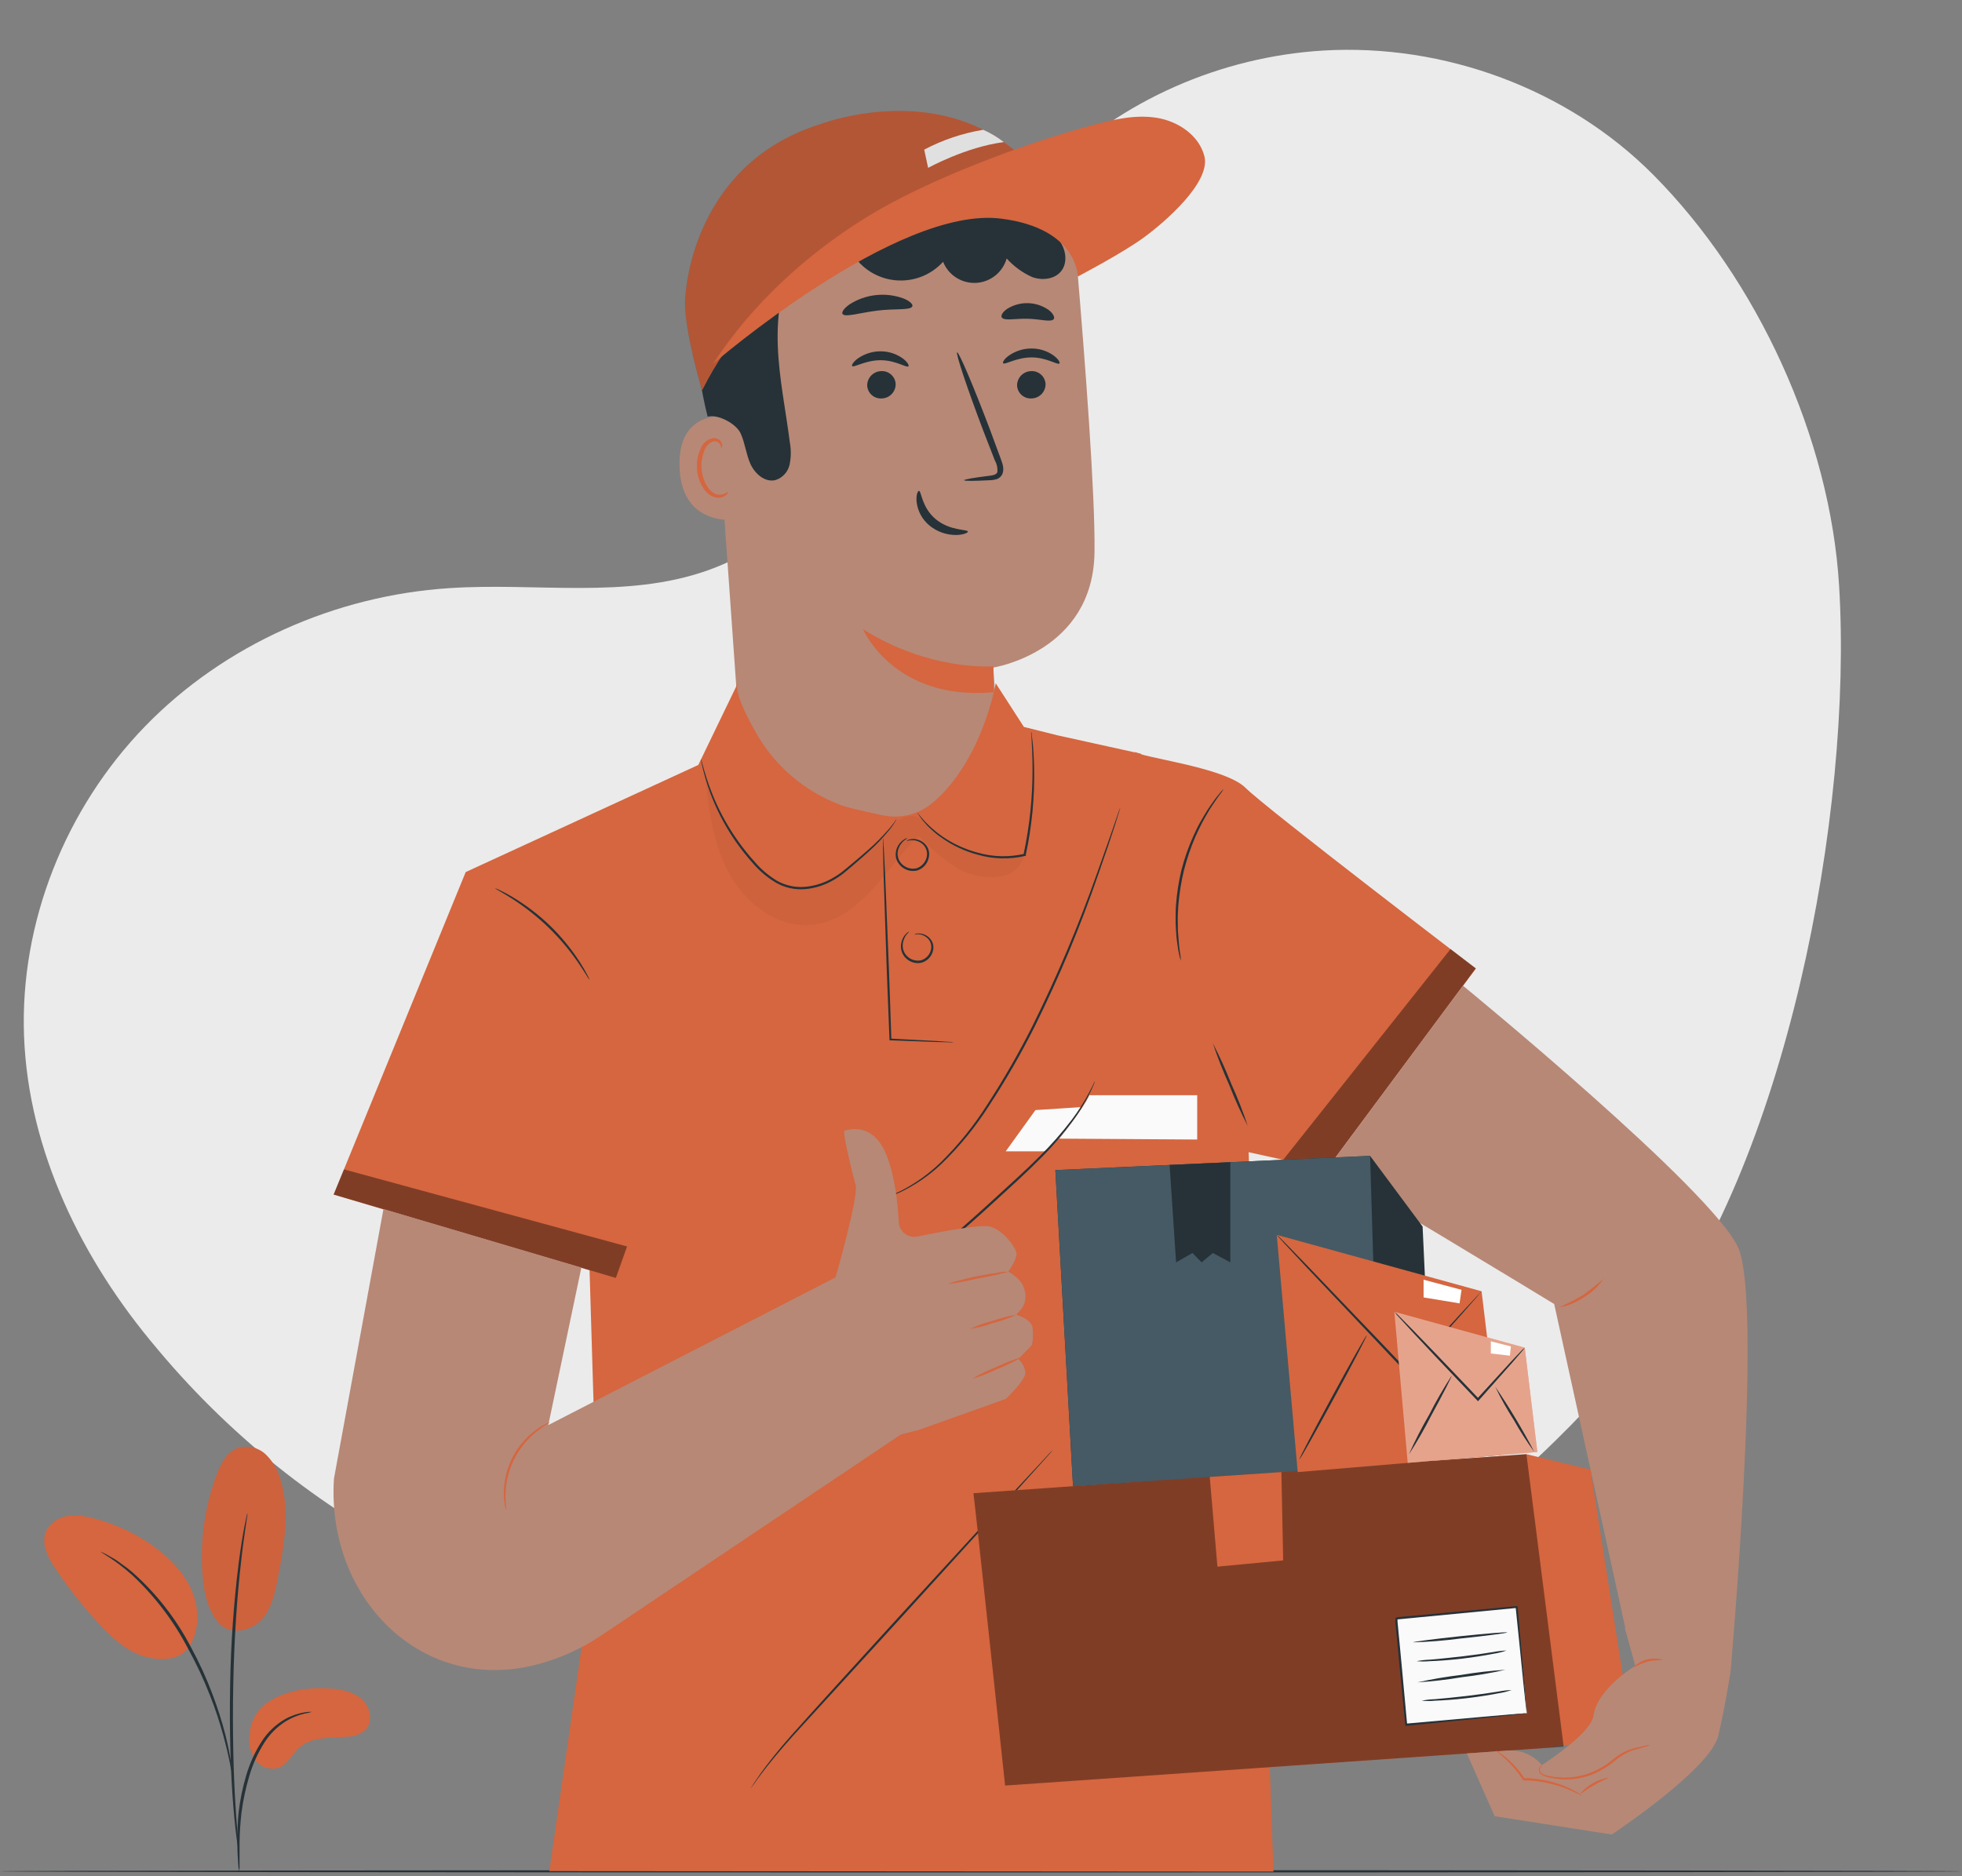 <svg width="184" height="176" viewBox="0 0 184 176" fill="none" xmlns="http://www.w3.org/2000/svg">
<rect x="0" y="0" width="184" height="176" fill="#808080" stroke="none"/>
<path d="M172.476 54.975C171.645 41.093 164.822 26.227 155.025 16.375C147.018 8.331 135.434 4.072 124.107 4.741C114.53 5.318 105.152 9.382 98.387 16.188C92.512 22.105 88.781 29.754 84.331 36.805C79.881 43.856 74.213 50.725 66.352 53.509C58.69 56.222 50.251 54.626 42.136 55.171C31.47 55.86 21.041 60.468 13.599 68.138C6.158 75.809 1.845 86.52 2.256 97.224C2.672 107.998 7.708 118.215 14.676 126.442L14.883 126.691C21.974 135.135 30.758 141.997 40.667 146.833C50.577 151.668 61.391 154.37 72.41 154.763L97.781 155.652C118.689 159.429 140.893 142.501 154.214 125.948C167.535 109.394 173.768 76.183 172.476 54.975Z" fill="#EBEBEB"/>
<path d="M183.96 175.538C183.96 175.6 142.775 175.646 91.984 175.646C41.193 175.646 0 175.6 0 175.538C0 175.476 41.176 175.43 91.984 175.43C142.792 175.43 183.96 175.48 183.96 175.538Z" fill="#263238"/>
<path d="M66.78 32.26L69.514 70.985C69.73 74.032 71.094 76.884 73.33 78.966C75.566 81.048 78.508 82.205 81.563 82.203C83.217 82.204 84.853 81.864 86.371 81.206C87.888 80.548 89.253 79.585 90.383 78.378C91.513 77.17 92.382 75.743 92.938 74.185C93.494 72.628 93.723 70.973 93.613 69.323C93.372 65.637 93.152 62.621 93.152 62.621C93.152 62.621 102.53 61.162 102.646 51.788C102.713 46.387 101.778 34.088 100.984 24.677C100.722 21.608 99.317 18.749 97.048 16.666C94.779 14.584 91.811 13.428 88.731 13.429H83.051C80.734 13.564 78.469 14.163 76.387 15.189C74.306 16.216 72.452 17.649 70.935 19.405C69.418 21.161 68.268 23.203 67.555 25.411C66.841 27.619 66.577 29.948 66.78 32.26Z" fill="#B78876"/>
<path d="M93.16 62.504C93.16 62.504 87.235 62.986 80.94 59.031C80.94 59.031 83.828 65.778 93.181 64.935L93.16 62.504Z" fill="#D5663F"/>
<path d="M98.055 36.024C98.058 36.373 97.925 36.71 97.684 36.962C97.442 37.215 97.112 37.363 96.763 37.375C96.592 37.388 96.421 37.367 96.259 37.314C96.097 37.26 95.948 37.175 95.819 37.063C95.691 36.95 95.586 36.814 95.511 36.66C95.436 36.507 95.392 36.34 95.383 36.17C95.38 35.821 95.512 35.484 95.752 35.231C95.993 34.978 96.323 34.829 96.671 34.815C96.842 34.801 97.013 34.822 97.176 34.876C97.339 34.93 97.489 35.016 97.618 35.128C97.747 35.241 97.852 35.378 97.927 35.532C98.002 35.686 98.045 35.853 98.055 36.024Z" fill="#263238"/>
<path d="M99.351 34.096C99.185 34.271 98.171 33.523 96.734 33.527C95.296 33.531 94.24 34.25 94.078 34.075C94.004 33.996 94.174 33.66 94.631 33.344C95.255 32.913 95.996 32.685 96.754 32.692C97.501 32.689 98.229 32.925 98.832 33.365C99.285 33.706 99.434 34.022 99.351 34.096Z" fill="#263238"/>
<path d="M83.998 36.024C84.002 36.373 83.868 36.71 83.627 36.962C83.386 37.215 83.055 37.363 82.706 37.375C82.536 37.388 82.365 37.368 82.203 37.314C82.041 37.261 81.891 37.175 81.763 37.063C81.634 36.95 81.529 36.814 81.454 36.66C81.379 36.507 81.336 36.34 81.327 36.17C81.323 35.82 81.456 35.483 81.698 35.23C81.939 34.977 82.269 34.828 82.619 34.815C82.789 34.802 82.96 34.823 83.122 34.877C83.284 34.931 83.434 35.017 83.563 35.13C83.691 35.242 83.796 35.38 83.871 35.533C83.945 35.687 83.989 35.854 83.998 36.024Z" fill="#263238"/>
<path d="M85.195 34.362C85.029 34.537 84.011 33.785 82.573 33.789C81.135 33.793 80.08 34.516 79.918 34.337C79.843 34.258 80.009 33.947 80.471 33.61C81.096 33.181 81.836 32.952 82.594 32.954C83.34 32.956 84.066 33.192 84.671 33.627C85.124 33.972 85.274 34.287 85.195 34.362Z" fill="#263238"/>
<path d="M90.422 45.049C90.422 44.966 91.311 44.812 92.761 44.633C93.127 44.592 93.476 44.521 93.538 44.268C93.57 43.888 93.484 43.508 93.293 43.179C92.95 42.29 92.587 41.356 92.204 40.379C90.696 36.39 89.599 33.111 89.761 33.053C89.923 32.995 91.278 36.178 92.79 40.163C93.153 41.149 93.501 42.089 93.833 42.984C93.97 43.399 94.211 43.873 94.02 44.426C93.968 44.556 93.886 44.671 93.782 44.764C93.677 44.857 93.553 44.925 93.418 44.962C93.215 45.019 93.005 45.049 92.794 45.049C91.332 45.124 90.426 45.132 90.422 45.049Z" fill="#263238"/>
<path d="M86.184 46.046C86.416 46.046 86.421 47.596 87.759 48.705C89.097 49.815 90.758 49.644 90.771 49.861C90.796 49.96 90.401 50.164 89.699 50.185C88.783 50.197 87.891 49.887 87.181 49.308C86.499 48.751 86.061 47.951 85.96 47.077C85.901 46.412 86.076 46.038 86.184 46.046Z" fill="#263238"/>
<path d="M85.565 28.72C85.424 29.135 83.986 28.927 82.295 29.135C80.604 29.343 79.237 29.8 79.012 29.447C78.912 29.28 79.149 28.911 79.702 28.533C80.437 28.068 81.267 27.777 82.131 27.682C82.995 27.586 83.869 27.688 84.688 27.98C85.332 28.229 85.627 28.545 85.565 28.72Z" fill="#263238"/>
<path d="M98.823 29.929C98.57 30.257 97.577 29.929 96.385 29.9C95.192 29.871 94.182 30.12 93.95 29.779C93.846 29.613 94.004 29.285 94.448 28.973C95.041 28.602 95.731 28.415 96.43 28.437C97.13 28.46 97.807 28.689 98.375 29.098C98.794 29.43 98.936 29.792 98.823 29.929Z" fill="#263238"/>
<path d="M69.958 39.294C69.796 39.224 63.518 37.391 63.726 43.798C63.934 50.205 70.32 48.68 70.328 48.493C70.337 48.306 69.958 39.294 69.958 39.294Z" fill="#B78876"/>
<path d="M68.272 46.129C68.242 46.129 68.163 46.212 67.977 46.304C67.716 46.425 67.418 46.441 67.145 46.349C66.46 46.121 65.857 45.066 65.787 43.91C65.755 43.362 65.844 42.813 66.049 42.302C66.104 42.098 66.209 41.911 66.354 41.757C66.499 41.602 66.679 41.486 66.879 41.417C67.007 41.38 67.144 41.388 67.266 41.44C67.388 41.492 67.488 41.586 67.549 41.704C67.64 41.879 67.603 42.007 67.636 42.02C67.669 42.032 67.773 41.908 67.71 41.642C67.669 41.485 67.576 41.347 67.445 41.251C67.356 41.187 67.254 41.141 67.147 41.116C67.041 41.091 66.93 41.088 66.821 41.106C66.56 41.167 66.319 41.293 66.12 41.474C65.922 41.654 65.773 41.882 65.687 42.136C65.434 42.701 65.322 43.318 65.359 43.935C65.442 45.228 66.14 46.428 67.075 46.653C67.249 46.697 67.431 46.702 67.607 46.667C67.783 46.632 67.949 46.557 68.093 46.449C68.263 46.287 68.296 46.142 68.272 46.129Z" fill="#D5663F"/>
<path d="M66.377 39.078C67.353 38.841 69.044 39.743 69.46 40.657C69.875 41.571 69.967 42.61 70.382 43.528C70.798 44.446 71.737 45.269 72.717 45.036C73.049 44.933 73.347 44.743 73.581 44.487C73.815 44.231 73.977 43.917 74.051 43.578C74.192 42.893 74.2 42.188 74.072 41.501C73.694 38.509 73.066 35.542 72.946 32.526C72.825 29.509 73.253 26.38 74.836 23.8C76.419 21.22 79.324 19.342 82.316 19.587C84.306 19.745 86.134 20.784 88.112 21.062C89.29 21.218 90.489 21.103 91.616 20.727C92.743 20.35 93.77 19.721 94.619 18.889C94.835 18.677 95.832 18.016 95.832 18.016C95.832 17.863 95.686 16.525 95.159 16.034C91.232 12.407 84.16 11.393 78.975 12.71C73.789 14.027 68.928 17.696 66.697 22.533C64.465 27.369 65.13 34.167 66.36 39.07" fill="#263238"/>
<path d="M101.071 23.252C101.071 23.252 76.482 15.357 65.845 36.614C65.845 36.614 64.254 31.292 64.254 28.437C64.254 26.53 65.392 15.178 77.076 11.605C77.076 11.605 94.673 4.891 101.071 23.252Z" fill="#D5663F"/>
<path d="M79.93 23.784C80.367 24.488 80.962 25.081 81.667 25.517C82.372 25.952 83.169 26.218 83.995 26.293C84.82 26.367 85.652 26.25 86.424 25.948C87.196 25.647 87.888 25.171 88.444 24.556C88.689 25.168 89.118 25.687 89.673 26.042C90.228 26.397 90.879 26.569 91.537 26.535C92.195 26.5 92.825 26.261 93.339 25.85C93.854 25.44 94.227 24.878 94.407 24.245C95.073 24.988 95.889 25.582 96.8 25.99C97.735 26.335 98.919 26.202 99.53 25.421C100.141 24.639 99.974 23.405 99.359 22.599C98.688 21.837 97.828 21.264 96.866 20.937C93.951 19.655 90.748 19.171 87.584 19.533C84.447 19.948 81.41 21.477 79.448 23.962" fill="#263238"/>
<g opacity="0.4">
<path opacity="0.4" d="M101.071 23.252C99.026 21.096 96.221 19.822 93.252 19.699C85.997 19.379 72.422 23.459 65.828 36.614C65.828 36.614 64.237 31.292 64.237 28.437C64.237 26.53 65.375 15.178 77.059 11.605C77.076 11.605 94.673 4.891 101.071 23.252Z" fill="black"/>
</g>
<path d="M66.871 34.125C70.515 28.545 75.543 23.933 81.198 20.414C86.853 16.894 96.198 13.392 102.638 11.688C104.574 11.173 106.589 10.724 108.563 11.065C110.537 11.406 112.464 12.727 112.951 14.659C113.566 17.09 109.253 20.837 107.229 22.308C105.206 23.779 101.071 25.944 101.071 25.944C101.071 25.944 101.13 21.44 93.916 20.513C84.111 19.23 66.871 34.125 66.871 34.125Z" fill="#D5663F"/>
<path d="M87.04 15.748C87.04 15.748 90.58 13.786 94.141 13.329C93.546 12.867 92.897 12.479 92.209 12.174C90.276 12.494 88.407 13.122 86.674 14.036L87.04 15.748Z" fill="#E0E0E0"/>
<path d="M106.996 70.702L99.197 68.982L96.023 68.188L93.38 64.091C93.38 64.091 92.134 71.417 87.401 75.36C86.76 75.884 86.009 76.257 85.204 76.45C84.399 76.642 83.561 76.651 82.752 76.474C81.684 76.249 80.429 75.975 79.498 75.726C79.299 75.672 79.083 75.601 78.85 75.518C75.429 74.247 72.578 71.789 70.819 68.591C69.771 66.73 68.886 64.819 69.19 64.091L65.488 71.757L43.674 81.804L31.288 112.061L55.291 119.158L56.039 144.088L51.518 175.517L119.424 175.563L117.014 105.638" fill="#D5663F"/>
<path d="M89.441 97.772C89.303 97.783 89.164 97.783 89.026 97.772L87.817 97.743L83.5 97.589H83.417V97.519C83.346 95.645 83.259 93.426 83.163 91.053C83.051 87.634 82.951 84.543 82.872 82.27C82.847 81.165 82.827 80.263 82.81 79.606C82.81 79.311 82.81 79.07 82.81 78.883C82.799 78.799 82.799 78.714 82.81 78.63C82.829 78.712 82.839 78.795 82.839 78.879C82.839 79.07 82.868 79.295 82.885 79.602C82.918 80.259 82.964 81.16 83.018 82.261C83.109 84.534 83.234 87.626 83.371 91.041C83.454 93.418 83.529 95.636 83.595 97.51L83.504 97.423L87.821 97.652L89.026 97.731C89.165 97.729 89.305 97.743 89.441 97.772Z" fill="#263238"/>
<path d="M85.748 87.671C85.843 87.605 85.955 87.567 86.072 87.563C86.341 87.546 86.611 87.607 86.847 87.739C87.082 87.871 87.275 88.068 87.401 88.307C87.52 88.54 87.562 88.805 87.522 89.063C87.478 89.356 87.349 89.63 87.152 89.851C86.955 90.073 86.698 90.232 86.412 90.31C86.123 90.371 85.823 90.35 85.544 90.251C85.266 90.152 85.02 89.978 84.833 89.749C84.683 89.564 84.577 89.346 84.525 89.113C84.473 88.88 84.476 88.638 84.534 88.407C84.599 88.092 84.755 87.802 84.983 87.576C85.141 87.422 85.257 87.372 85.261 87.385C85.266 87.397 85.178 87.472 85.045 87.634C84.861 87.861 84.737 88.131 84.684 88.419C84.642 88.626 84.647 88.841 84.698 89.046C84.75 89.251 84.847 89.441 84.983 89.603C85.149 89.799 85.365 89.947 85.607 90.032C85.85 90.117 86.111 90.135 86.362 90.085C86.608 90.016 86.828 89.879 86.998 89.689C87.168 89.499 87.281 89.265 87.322 89.013C87.357 88.807 87.334 88.596 87.255 88.402C87.177 88.209 87.046 88.04 86.878 87.916C86.65 87.734 86.368 87.634 86.076 87.63C85.86 87.646 85.748 87.688 85.748 87.671Z" fill="#263238"/>
<path d="M85.012 78.892C85.108 78.807 85.226 78.753 85.353 78.734C85.698 78.661 86.058 78.714 86.367 78.883C86.586 78.995 86.773 79.161 86.911 79.365C87.071 79.605 87.151 79.888 87.139 80.176C87.126 80.503 87.015 80.82 86.819 81.083C86.623 81.346 86.353 81.544 86.043 81.651C85.725 81.732 85.391 81.718 85.083 81.61C84.774 81.502 84.503 81.305 84.306 81.044C84.13 80.819 84.025 80.547 84.002 80.263C83.99 80.018 84.029 79.773 84.119 79.544C84.248 79.219 84.476 78.942 84.771 78.755C84.874 78.678 84.996 78.632 85.124 78.622C85.124 78.622 85.004 78.684 84.821 78.825C84.564 79.023 84.37 79.292 84.264 79.598C84.181 79.817 84.155 80.055 84.19 80.287C84.225 80.519 84.319 80.738 84.464 80.924C84.639 81.147 84.876 81.316 85.145 81.408C85.414 81.5 85.704 81.512 85.98 81.443C86.248 81.348 86.481 81.176 86.652 80.95C86.823 80.723 86.923 80.451 86.94 80.167C86.951 79.934 86.897 79.703 86.783 79.5C86.669 79.296 86.5 79.129 86.296 79.016C86.017 78.852 85.692 78.782 85.369 78.817C85.141 78.846 85.02 78.908 85.012 78.892Z" fill="#263238"/>
<path d="M82.802 112.427C82.802 112.427 82.835 112.406 82.906 112.381L83.217 112.261C83.496 112.165 83.89 111.991 84.393 111.758C85.797 111.05 87.086 110.134 88.216 109.041C89.877 107.405 91.345 105.584 92.591 103.614C94.149 101.219 95.573 98.739 96.854 96.185C99.158 91.53 101.18 86.74 102.908 81.842C103.585 79.964 104.113 78.439 104.483 77.388L104.898 76.174C104.944 76.05 104.985 75.946 105.014 75.863C105.026 75.827 105.042 75.792 105.06 75.759C105.057 75.797 105.049 75.835 105.035 75.871C105.01 75.954 104.977 76.058 104.94 76.191C104.844 76.486 104.715 76.893 104.553 77.438C104.208 78.497 103.701 80.03 103.037 81.912C101.353 86.824 99.352 91.621 97.045 96.272C95.761 98.834 94.329 101.318 92.757 103.714C91.496 105.695 90.007 107.52 88.32 109.153C87.172 110.245 85.859 111.149 84.43 111.833C84.04 112.012 83.638 112.169 83.23 112.302L82.91 112.402C82.875 112.416 82.839 112.424 82.802 112.427Z" fill="#263238"/>
<path d="M97.107 104.129C97.286 104.129 101.42 103.847 101.42 103.847C101.42 103.847 99.713 106.863 97.934 108.002H94.315L97.107 104.129Z" fill="#FAFAFA"/>
<path d="M82.079 121.564C82.15 121.496 82.228 121.436 82.311 121.385L83.009 120.903C83.612 120.488 84.48 119.865 85.523 119.063C87.601 117.471 90.368 115.095 93.326 112.377C94.805 111.018 96.235 109.739 97.457 108.509C98.553 107.43 99.57 106.275 100.502 105.052C101.127 104.227 101.683 103.351 102.164 102.434C102.347 102.114 102.459 101.852 102.546 101.678C102.586 101.586 102.635 101.498 102.692 101.416C102.665 101.512 102.63 101.605 102.588 101.695C102.513 101.873 102.409 102.143 102.239 102.472C101.782 103.409 101.241 104.304 100.623 105.143C99.703 106.387 98.691 107.56 97.594 108.65C96.368 109.897 94.947 111.181 93.468 112.535C90.509 115.252 87.738 117.621 85.615 119.183C84.555 119.968 83.67 120.567 83.055 120.97C82.743 121.169 82.498 121.315 82.332 121.419C82.253 121.476 82.168 121.525 82.079 121.564Z" fill="#263238"/>
<path d="M70.428 167.739C70.428 167.739 70.428 167.702 70.478 167.639C70.528 167.577 70.582 167.477 70.648 167.365C70.802 167.128 71.035 166.779 71.346 166.339C71.969 165.466 72.933 164.236 74.205 162.79C76.764 159.919 80.35 156.001 84.297 151.663L94.473 140.573L97.569 137.249L98.4 136.348L98.624 136.119L98.707 136.044C98.707 136.044 98.686 136.078 98.641 136.132L98.433 136.377L97.602 137.307L94.556 140.694L84.46 151.796L74.321 162.882C73.037 164.311 72.057 165.52 71.413 166.376C71.093 166.792 70.848 167.145 70.686 167.377L70.499 167.639C70.478 167.674 70.454 167.708 70.428 167.739Z" fill="#263238"/>
<path d="M106.456 70.511C106.814 71.047 114.841 71.94 116.806 73.902C118.772 75.863 138.413 90.854 138.413 90.854L124.414 109.693L115.381 107.703L106.456 70.511Z" fill="#D5663F"/>
<path opacity="0.4" d="M136.032 89.026L120.338 108.796L124.414 109.693L138.396 90.833L136.032 89.026Z" fill="black"/>
<path d="M110.732 90.123C110.662 89.908 110.607 89.689 110.57 89.466C110.524 89.254 110.47 88.993 110.433 88.685C110.395 88.378 110.333 88.029 110.312 87.638C110.291 87.248 110.25 86.807 110.25 86.362C110.25 85.918 110.25 85.415 110.287 84.9C110.368 83.779 110.542 82.668 110.807 81.576C111.089 80.49 111.463 79.429 111.924 78.406C112.145 77.94 112.34 77.492 112.577 77.093C112.813 76.694 113.017 76.324 113.229 75.996C113.441 75.668 113.644 75.385 113.827 75.132C113.978 74.914 114.141 74.705 114.313 74.504C114.45 74.324 114.601 74.155 114.766 74.001C114.653 74.196 114.524 74.381 114.38 74.554C114.251 74.728 114.093 74.94 113.927 75.202C113.761 75.464 113.549 75.742 113.358 76.079C113.167 76.415 112.942 76.773 112.735 77.18C112.527 77.587 112.319 78.011 112.107 78.485C111.67 79.504 111.311 80.555 111.035 81.63C110.776 82.708 110.6 83.804 110.507 84.908C110.478 85.419 110.441 85.906 110.453 86.358C110.466 86.811 110.453 87.235 110.487 87.605C110.52 87.975 110.545 88.34 110.574 88.648C110.603 88.955 110.64 89.217 110.674 89.429C110.715 89.658 110.735 89.89 110.732 90.123Z" fill="#263238"/>
<path d="M117.014 105.613C116.371 104.365 115.792 103.085 115.282 101.778C114.703 100.5 114.19 99.194 113.744 97.864C114.388 99.11 114.967 100.389 115.481 101.695C116.061 102.973 116.573 104.281 117.014 105.613Z" fill="#263238"/>
<path d="M55.291 91.926C55.258 91.926 54.921 91.324 54.286 90.389C53.456 89.171 52.507 88.039 51.452 87.011C50.392 85.99 49.234 85.076 47.995 84.281C47.039 83.674 46.412 83.358 46.428 83.325C46.588 83.369 46.741 83.432 46.886 83.512C47.292 83.705 47.689 83.919 48.074 84.152C49.352 84.914 50.537 85.822 51.606 86.857C52.67 87.895 53.613 89.053 54.414 90.306C54.718 90.788 54.946 91.186 55.087 91.473C55.174 91.615 55.242 91.767 55.291 91.926Z" fill="#263238"/>
<path opacity="0.4" d="M31.288 112.049L32.256 109.693L58.806 116.923L57.755 119.877L31.288 112.049Z" fill="black"/>
<path d="M102.168 102.737H112.277V106.893L99.343 106.809C99.343 106.809 101.341 104.404 102.168 102.737Z" fill="#FAFAFA"/>
<g opacity="0.2">
<path opacity="0.2" d="M66.111 72.672C66.477 75.913 66.875 79.257 68.479 82.099C70.083 84.942 73.22 87.181 76.449 86.703C78.601 86.383 80.425 84.946 81.892 83.334C83.358 81.721 84.588 79.897 86.188 78.422C87.155 79.464 88.237 80.394 89.412 81.194C90.6 81.998 92.025 82.375 93.455 82.261C94.864 82.091 95.641 81.53 96.085 80.184C94.581 80.649 93.754 80.579 92.254 80.292C90.598 79.975 89.043 79.262 87.721 78.215C86.84 77.521 86.52 76.478 85.403 76.552C84.368 76.611 83.558 77.429 82.876 78.215C81.776 79.474 80.57 80.636 79.27 81.688C78.023 82.673 76.818 83.35 75.231 83.304C72.618 83.246 70.478 81.194 69.036 79.012C67.705 77.001 66.722 74.78 66.127 72.443" fill="black"/>
</g>
<path d="M96.709 68.629C96.732 68.704 96.748 68.782 96.754 68.862C96.754 69.015 96.804 69.24 96.833 69.53C96.895 70.112 96.958 70.956 96.983 72.023C97.039 74.755 96.778 77.484 96.206 80.155V80.221V80.288H96.144C94.666 80.634 93.125 80.593 91.668 80.167C90.478 79.849 89.352 79.323 88.344 78.613C87.662 78.15 87.051 77.59 86.529 76.951C86.388 76.779 86.258 76.599 86.138 76.411C86.092 76.347 86.051 76.279 86.018 76.208C86.695 77.094 87.509 77.868 88.428 78.501C89.43 79.178 90.54 79.681 91.71 79.989C93.135 80.391 94.639 80.427 96.081 80.093L96.002 80.171V80.105C96.568 77.447 96.847 74.737 96.833 72.019C96.833 70.976 96.787 70.133 96.754 69.547C96.754 69.277 96.725 69.057 96.713 68.878C96.699 68.796 96.698 68.712 96.709 68.629Z" fill="#263238"/>
<path d="M84.086 76.827C84.053 76.915 84.008 76.999 83.953 77.076C83.814 77.306 83.661 77.528 83.496 77.741C82.875 78.515 82.191 79.236 81.451 79.897C80.99 80.313 80.471 80.774 79.91 81.248C79.627 81.484 79.345 81.734 79.029 81.983C78.704 82.228 78.361 82.449 78.003 82.644C77.234 83.068 76.384 83.327 75.51 83.404C74.555 83.485 73.599 83.273 72.767 82.797C71.958 82.315 71.233 81.705 70.619 80.99C70.038 80.342 69.496 79.66 68.999 78.946C68.159 77.734 67.451 76.438 66.884 75.077C66.504 74.163 66.193 73.221 65.953 72.26C65.866 71.92 65.812 71.654 65.778 71.471C65.755 71.38 65.741 71.286 65.737 71.192C65.775 71.279 65.803 71.37 65.82 71.463C65.87 71.641 65.936 71.903 66.032 72.24C66.305 73.186 66.636 74.114 67.025 75.019C67.607 76.359 68.324 77.635 69.165 78.829C69.66 79.534 70.199 80.207 70.777 80.845C71.37 81.541 72.072 82.137 72.855 82.611C73.65 83.064 74.564 83.267 75.476 83.192C76.326 83.119 77.152 82.873 77.903 82.469C78.255 82.282 78.593 82.068 78.912 81.829C79.216 81.597 79.507 81.343 79.789 81.111C80.354 80.641 80.878 80.201 81.343 79.785C82.086 79.145 82.78 78.45 83.421 77.707C83.641 77.442 83.803 77.221 83.911 77.072C83.962 76.985 84.02 76.903 84.086 76.827Z" fill="#263238"/>
<path d="M75.136 124.568L78.339 119.898C78.339 119.898 80.541 112.244 80.242 111.172C79.943 110.1 78.971 106.111 79.199 106.062C79.428 106.012 81.825 105.122 83.126 108.322C83.936 110.316 84.202 112.942 84.289 114.638C84.299 114.847 84.353 115.052 84.45 115.238C84.546 115.424 84.682 115.587 84.847 115.716C85.013 115.845 85.204 115.936 85.408 115.984C85.613 116.032 85.825 116.034 86.03 115.992C88.245 115.535 91.93 114.841 92.807 115.053C94.078 115.356 95.217 116.977 95.325 117.521C95.433 118.065 94.56 119.291 94.56 119.291C94.56 119.291 95.641 119.844 95.973 120.679C96.019 120.791 96.056 120.903 96.09 121.011C96.191 121.346 96.203 121.702 96.125 122.043C96.047 122.384 95.882 122.698 95.645 122.956L95.304 123.33C95.304 123.33 96.654 123.7 96.821 124.473C96.911 125.037 96.895 125.613 96.775 126.172L95.508 127.481C95.861 127.81 96.092 128.25 96.164 128.727C96.231 129.442 94.332 131.22 94.332 131.22L86.184 134.129L82.951 134.96L75.136 124.568Z" fill="#B78876"/>
<path d="M94.585 119.299C93.654 119.55 92.711 119.754 91.76 119.91C90.825 120.139 89.879 120.319 88.926 120.45C89.181 120.326 89.451 120.232 89.728 120.172C90.231 120.031 90.933 119.856 91.718 119.698C92.504 119.54 93.214 119.424 93.738 119.358C94.016 119.3 94.302 119.281 94.585 119.299Z" fill="#D5663F"/>
<path d="M95.329 123.33C94.637 123.655 93.914 123.912 93.173 124.099C92.453 124.357 91.71 124.546 90.954 124.664C91.646 124.339 92.368 124.081 93.11 123.895C93.83 123.637 94.573 123.447 95.329 123.33Z" fill="#D5663F"/>
<path d="M95.815 127.306C95.085 127.743 94.319 128.117 93.526 128.424C92.761 128.798 91.966 129.107 91.149 129.346C91.879 128.909 92.645 128.535 93.439 128.229C94.203 127.854 94.998 127.546 95.815 127.306Z" fill="#D5663F"/>
<path d="M56.363 153.429L86.329 133.327L78.767 119.615L51.419 133.68L54.522 118.905L35.962 113.412L31.317 138.716C30.602 149.968 39.627 159.051 50.505 156.097C52.59 155.533 54.569 154.631 56.363 153.429Z" fill="#B78876"/>
<path d="M47.459 141.633C47.405 141.513 47.37 141.385 47.355 141.255C47.293 140.905 47.259 140.551 47.251 140.195C47.236 139.013 47.5 137.844 48.024 136.784C48.555 135.727 49.331 134.812 50.288 134.116C50.574 133.905 50.877 133.719 51.194 133.56C51.308 133.493 51.431 133.444 51.56 133.414C51.56 133.452 51.074 133.688 50.38 134.245C49.471 134.955 48.733 135.858 48.218 136.89C47.703 137.921 47.425 139.055 47.405 140.208C47.384 141.08 47.521 141.629 47.459 141.633Z" fill="#D5663F"/>
<path d="M124.414 109.693C124.601 109.435 145.755 122.324 145.755 122.324L152.536 153.217L162.296 156.799C162.296 156.799 165.342 122.42 163.023 117.068C160.704 111.717 137.199 92.462 137.199 92.462L124.414 109.693Z" fill="#B78876"/>
<path d="M150.375 119.956C149.904 120.664 149.277 121.256 148.543 121.684C147.846 122.175 147.048 122.502 146.208 122.64C146.967 122.3 147.707 121.92 148.426 121.502C149.104 121.023 149.755 120.507 150.375 119.956Z" fill="#D5663F"/>
<path d="M98.973 109.76L100.631 139.41L134.436 137.125L133.414 115.053L128.49 108.426L98.973 109.76Z" fill="#263238"/>
<path d="M91.29 140.071C91.39 140.64 94.261 167.494 94.261 167.494L144.575 163.999L153.088 162.857L149.162 137.852L143.149 136.41L91.29 140.071Z" fill="#D5663F"/>
<path opacity="0.4" d="M143.149 136.406L91.29 140.071C91.39 140.64 94.261 167.494 94.261 167.494L146.644 163.85L143.149 136.406Z" fill="black"/>
<path d="M129.367 137.465L100.631 139.41L98.973 109.76L128.49 108.426L129.367 137.465Z" fill="#455A64"/>
<path d="M109.689 109.278L110.296 118.414L111.833 117.534L112.685 118.414L113.744 117.534L115.381 118.414V109.02L109.689 109.278Z" fill="#263238"/>
<path d="M121.701 138.089L119.736 115.834L138.945 121.128L140.798 136.489L121.701 138.089Z" fill="#D5663F"/>
<path d="M138.932 121.132C138.898 121.189 138.858 121.242 138.812 121.29L138.442 121.726L137.029 123.338L132.122 128.844L132.047 128.927L131.968 128.848L129.375 126.105L122.532 118.876L120.475 116.665L119.923 116.059C119.854 115.991 119.794 115.916 119.744 115.834C119.82 115.892 119.891 115.956 119.956 116.025L120.538 116.607L122.64 118.768L129.529 125.956L132.139 128.702H131.985L136.971 123.247L138.429 121.676L138.824 121.261C138.856 121.214 138.892 121.171 138.932 121.132Z" fill="#263238"/>
<path d="M128.175 125.254C128.229 125.283 126.858 127.909 125.117 131.121C123.376 134.332 121.921 136.913 121.867 136.884C121.813 136.855 123.184 134.229 124.925 131.017C126.666 127.805 128.129 125.225 128.175 125.254Z" fill="#263238"/>
<path d="M140.349 136.489C140.299 136.518 138.969 134.391 137.378 131.74C135.787 129.089 134.536 126.907 134.59 126.874C134.644 126.841 135.97 128.972 137.561 131.628C139.152 134.283 140.403 136.46 140.349 136.489Z" fill="#263238"/>
<path d="M132.018 137.22L130.763 123.047L142.996 126.421L144.176 136.202L132.018 137.22Z" fill="#D5663F"/>
<path opacity="0.4" d="M132.018 137.22L130.763 123.047L142.996 126.421L144.176 136.202L132.018 137.22Z" fill="white"/>
<path d="M142.996 126.421C142.908 126.56 142.807 126.69 142.692 126.808C142.464 127.078 142.165 127.423 141.803 127.842L138.687 131.357L138.612 131.445L138.533 131.362L136.871 129.616C135.163 127.826 133.626 126.193 132.521 125.004L131.224 123.588C131.057 123.421 130.904 123.24 130.767 123.047C130.952 123.194 131.124 123.355 131.283 123.529L132.633 124.896C133.767 126.06 135.321 127.676 137.029 129.467L138.691 131.216H138.517L141.687 127.751L142.626 126.758C142.738 126.634 142.862 126.521 142.996 126.421Z" fill="#263238"/>
<path d="M136.14 129.047C136.19 129.076 135.334 130.755 134.224 132.787C133.588 134.04 132.886 135.259 132.122 136.439C132.693 135.16 133.331 133.912 134.033 132.7C134.67 131.446 135.373 130.226 136.14 129.047Z" fill="#263238"/>
<path d="M143.893 136.202C143.191 135.24 142.547 134.237 141.965 133.198C141.32 132.196 140.738 131.153 140.224 130.078C141.566 132.046 142.791 134.091 143.893 136.202Z" fill="#263238"/>
<path d="M139.813 125.823V126.961L141.6 127.169L141.695 126.301L139.813 125.823Z" fill="white"/>
<path d="M133.506 120.043V121.705L136.879 122.262L137.066 120.991L133.506 120.043Z" fill="white"/>
<path d="M120.338 146.374L120.172 138.089L113.453 138.542L114.172 146.96L120.338 146.374Z" fill="#D5663F"/>
<path d="M142.248 150.727L130.968 151.797L131.915 161.774L143.195 160.704L142.248 150.727Z" fill="#FAFAFA"/>
<path d="M143.179 160.717C143.165 160.654 143.155 160.59 143.149 160.526C143.149 160.389 143.112 160.21 143.087 159.986C143.037 159.504 142.962 158.818 142.871 157.958C142.692 156.205 142.456 153.728 142.14 150.749L142.239 150.832L130.967 151.917C130.942 151.941 131.15 151.696 131.062 151.8V151.875V151.962V152.128L131.096 152.469L131.158 153.142C131.204 153.587 131.245 154.027 131.287 154.468C131.366 155.344 131.449 156.2 131.528 157.04C131.682 158.702 131.831 160.301 131.964 161.768L131.86 161.685L140 160.962L142.31 160.767L142.929 160.721C143.003 160.715 143.076 160.715 143.149 160.721C143.085 160.736 143.02 160.746 142.954 160.75L142.356 160.821L140.071 161.062L131.881 161.893H131.785V161.797C131.64 160.326 131.486 158.739 131.324 157.069C131.247 156.238 131.165 155.38 131.079 154.497C131.037 154.056 130.996 153.616 130.954 153.167C130.934 152.947 130.913 152.723 130.888 152.498L130.859 152.158V151.991V151.904V151.829C130.772 151.933 130.975 151.684 130.959 151.709L142.235 150.658H142.327V150.749C142.593 153.753 142.813 156.254 142.971 158.024C143.041 158.876 143.095 159.554 143.137 160.036C143.137 160.256 143.166 160.43 143.174 160.563C143.179 160.614 143.181 160.666 143.179 160.717Z" fill="#263238"/>
<path d="M141.35 153.13C141.35 153.192 139.385 153.446 136.946 153.703C135.478 153.897 134.001 154.016 132.521 154.061C132.521 154.002 134.486 153.745 136.925 153.487C139.364 153.23 141.346 153.072 141.35 153.13Z" fill="#263238"/>
<path d="M141.284 154.825C140.892 154.966 140.487 155.068 140.075 155.128C139.318 155.278 138.267 155.452 137.1 155.59C135.932 155.727 134.864 155.801 134.096 155.826C133.681 155.864 133.264 155.864 132.849 155.826C133.26 155.745 133.677 155.698 134.096 155.685C134.86 155.615 135.916 155.519 137.079 155.382C138.242 155.245 139.294 155.095 140.054 154.966C140.46 154.889 140.871 154.842 141.284 154.825Z" fill="#263238"/>
<path d="M141.762 158.531C141.368 158.671 140.962 158.773 140.548 158.835C139.792 158.984 138.741 159.159 137.573 159.296C136.406 159.433 135.342 159.508 134.569 159.533C134.155 159.573 133.737 159.573 133.323 159.533C133.734 159.452 134.151 159.404 134.569 159.391C135.334 159.325 136.393 159.225 137.557 159.088C138.72 158.951 139.771 158.801 140.532 158.673C140.938 158.595 141.349 158.548 141.762 158.531Z" fill="#263238"/>
<path d="M141.192 156.633C139.836 156.939 138.464 157.172 137.083 157.331C135.707 157.564 134.321 157.725 132.928 157.813C134.285 157.511 135.657 157.278 137.037 157.114C138.413 156.883 139.8 156.723 141.192 156.633Z" fill="#263238"/>
<path d="M151.152 172.085C151.152 172.085 160.439 165.94 161.153 162.799C161.868 159.657 162.296 156.799 162.296 156.799L152.374 152.689L153.358 156.263C153.358 156.263 149.802 158.378 149.436 160.941C149.195 162.649 144.595 165.574 144.595 165.574C144.213 165.112 143.726 164.747 143.175 164.509C142.624 164.271 142.024 164.168 141.425 164.207L137.561 164.481L140.174 170.369L151.152 172.085Z" fill="#B78876"/>
<path d="M154.779 163.663C154.644 163.745 154.497 163.806 154.343 163.842C154.052 163.937 153.62 164.033 153.097 164.199C152.506 164.409 151.959 164.727 151.484 165.138C150.887 165.648 150.217 166.068 149.498 166.384C148.168 166.951 146.691 167.075 145.285 166.738C145.038 166.69 144.801 166.601 144.583 166.476C144.494 166.425 144.421 166.349 144.375 166.258C144.329 166.166 144.312 166.062 144.325 165.961C144.332 165.897 144.355 165.837 144.391 165.785C144.428 165.732 144.476 165.69 144.533 165.661C144.616 165.632 144.662 165.661 144.662 165.661C144.662 165.661 144.616 165.661 144.554 165.707C144.51 165.739 144.475 165.78 144.449 165.827C144.424 165.875 144.41 165.928 144.408 165.981C144.401 166.067 144.42 166.153 144.463 166.227C144.506 166.302 144.571 166.361 144.649 166.397C144.862 166.501 145.089 166.573 145.323 166.609C146.697 166.889 148.125 166.744 149.415 166.193C150.118 165.88 150.773 165.469 151.36 164.972C151.857 164.558 152.43 164.245 153.047 164.049C153.579 163.9 154.011 163.829 154.293 163.754C154.453 163.711 154.615 163.68 154.779 163.663Z" fill="#D5663F"/>
<path d="M148.347 168.429C148.347 168.462 147.87 168.188 147.08 167.859C146.051 167.439 144.966 167.169 143.86 167.058C143.536 167.024 143.216 167.016 142.908 167.008H142.85L142.817 166.958C142.336 166.205 141.756 165.52 141.093 164.922C140.59 164.469 140.262 164.236 140.262 164.211C140.262 164.186 140.361 164.245 140.519 164.344C140.743 164.489 140.96 164.646 141.167 164.814C141.876 165.391 142.489 166.077 142.983 166.846L142.896 166.796C143.212 166.796 143.536 166.796 143.868 166.846C144.997 166.954 146.099 167.251 147.13 167.722C147.44 167.864 147.742 168.025 148.032 168.204C148.148 168.262 148.254 168.338 148.347 168.429Z" fill="#D5663F"/>
<path d="M150.857 166.742C150.857 166.8 150.23 167.037 149.498 167.452C148.767 167.868 148.231 168.304 148.189 168.254C148.875 167.455 149.819 166.92 150.857 166.742Z" fill="#D5663F"/>
<path d="M155.889 155.689C155.889 155.756 155.241 155.689 154.501 155.876C153.761 156.063 153.254 156.446 153.196 156.392C153.54 156.042 153.972 155.793 154.446 155.669C154.92 155.545 155.418 155.552 155.889 155.689Z" fill="#D5663F"/>
<path d="M20.418 152.145C21.639 153.599 23.704 152.897 24.598 151.863C25.491 150.828 25.782 149.424 26.044 148.081C26.634 145.015 27.224 141.803 26.31 138.816C26.074 137.907 25.592 137.08 24.918 136.427C24.576 136.106 24.157 135.881 23.701 135.774C23.245 135.667 22.769 135.681 22.321 135.816C21.282 136.19 20.713 137.291 20.326 138.309C19.181 141.356 18.73 144.621 19.005 147.865C19.134 149.378 19.454 150.944 20.418 152.116" fill="#D5663F"/>
<g opacity="0.2">
<path opacity="0.2" d="M20.418 152.145C21.639 153.599 23.704 152.897 24.598 151.863C25.491 150.828 25.782 149.424 26.044 148.081C26.634 145.015 27.224 141.803 26.31 138.816C26.074 137.907 25.592 137.08 24.918 136.427C24.576 136.106 24.157 135.881 23.701 135.774C23.245 135.667 22.769 135.681 22.321 135.816C21.282 136.19 20.713 137.291 20.326 138.309C19.181 141.356 18.73 144.621 19.005 147.865C19.134 149.378 19.454 150.944 20.418 152.116" fill="black"/>
</g>
<path d="M25.184 159.637C26.879 158.56 28.961 158.253 30.959 158.39C32.035 158.473 33.166 158.689 33.959 159.421C34.753 160.152 35.01 161.54 34.246 162.296C33.744 162.705 33.115 162.926 32.468 162.919C30.922 163.04 29.185 162.919 28.038 163.962C27.382 164.552 26.991 165.474 26.173 165.811C25.761 165.945 25.316 165.942 24.907 165.802C24.497 165.662 24.143 165.392 23.9 165.034C23.428 164.294 23.26 163.401 23.43 162.541C23.48 161.955 23.665 161.388 23.969 160.885C24.273 160.381 24.689 159.954 25.184 159.637Z" fill="#D5663F"/>
<path d="M17.634 154.638C18.689 153.134 18.731 151.073 18.049 149.365C17.368 147.658 16.047 146.278 14.576 145.181C12.835 143.892 10.859 142.955 8.759 142.422C7.943 142.176 7.085 142.108 6.241 142.223C5.827 142.291 5.435 142.459 5.099 142.71C4.762 142.962 4.491 143.291 4.309 143.669C3.831 144.824 4.504 146.116 5.202 147.155C6.43 148.987 7.799 150.72 9.295 152.34C10.504 153.641 11.871 154.908 13.579 155.394C15.286 155.88 16.994 155.648 17.771 154.426" fill="#D5663F"/>
<path d="M22.433 175.542C22.469 175.306 22.48 175.066 22.466 174.827C22.466 174.312 22.466 173.664 22.466 172.891C22.477 171.934 22.538 170.979 22.649 170.028C22.799 168.871 23.042 167.727 23.376 166.609C23.7 165.492 24.181 164.427 24.806 163.447C25.314 162.648 25.994 161.972 26.796 161.469C27.339 161.135 27.933 160.889 28.553 160.742C28.789 160.708 29.021 160.654 29.247 160.58C29.008 160.569 28.768 160.585 28.533 160.63C27.884 160.74 27.259 160.963 26.688 161.29C25.841 161.789 25.12 162.475 24.581 163.297C23.931 164.295 23.43 165.383 23.094 166.526C22.756 167.661 22.517 168.823 22.379 169.999C22.282 170.959 22.242 171.923 22.259 172.887C22.259 173.718 22.308 174.375 22.337 174.832C22.342 175.071 22.374 175.31 22.433 175.542Z" fill="#263238"/>
<path d="M22.433 174.05C22.444 173.941 22.444 173.831 22.433 173.722C22.433 173.477 22.383 173.165 22.35 172.787C22.275 171.977 22.171 170.801 22.084 169.347C21.897 166.438 21.789 162.416 21.876 157.975C21.963 153.533 22.259 149.515 22.595 146.623C22.67 145.896 22.749 145.244 22.832 144.67C22.915 144.097 22.973 143.602 23.04 143.203C23.106 142.805 23.139 142.518 23.177 142.273C23.199 142.165 23.208 142.055 23.206 141.944C23.162 142.047 23.133 142.154 23.119 142.264C23.069 142.505 23.006 142.809 22.927 143.183C22.849 143.557 22.761 144.076 22.67 144.649C22.578 145.223 22.479 145.871 22.387 146.598C21.917 150.372 21.649 154.168 21.585 157.97C21.498 162.42 21.635 166.455 21.876 169.364C21.988 170.818 22.126 171.994 22.238 172.8C22.292 173.178 22.342 173.485 22.375 173.731C22.383 173.839 22.403 173.946 22.433 174.05Z" fill="#263238"/>
<path d="M21.76 166.305C21.756 165.978 21.726 165.651 21.669 165.329C21.573 164.706 21.407 163.808 21.133 162.711C20.801 161.431 20.399 160.17 19.928 158.934C19.36 157.416 18.685 155.94 17.908 154.518C16.544 151.892 14.714 149.537 12.507 147.566C12.122 147.231 11.718 146.919 11.298 146.631C11.115 146.503 10.953 146.374 10.787 146.274L10.329 146.012C10.051 145.841 9.761 145.689 9.461 145.559C9.419 145.626 10.707 146.232 12.37 147.724C14.508 149.718 16.292 152.061 17.642 154.655C18.416 156.062 19.098 157.518 19.682 159.013C20.231 160.393 20.63 161.668 20.929 162.753C21.228 163.837 21.423 164.722 21.552 165.337C21.595 165.665 21.664 165.989 21.76 166.305Z" fill="#263238"/>
</svg>
